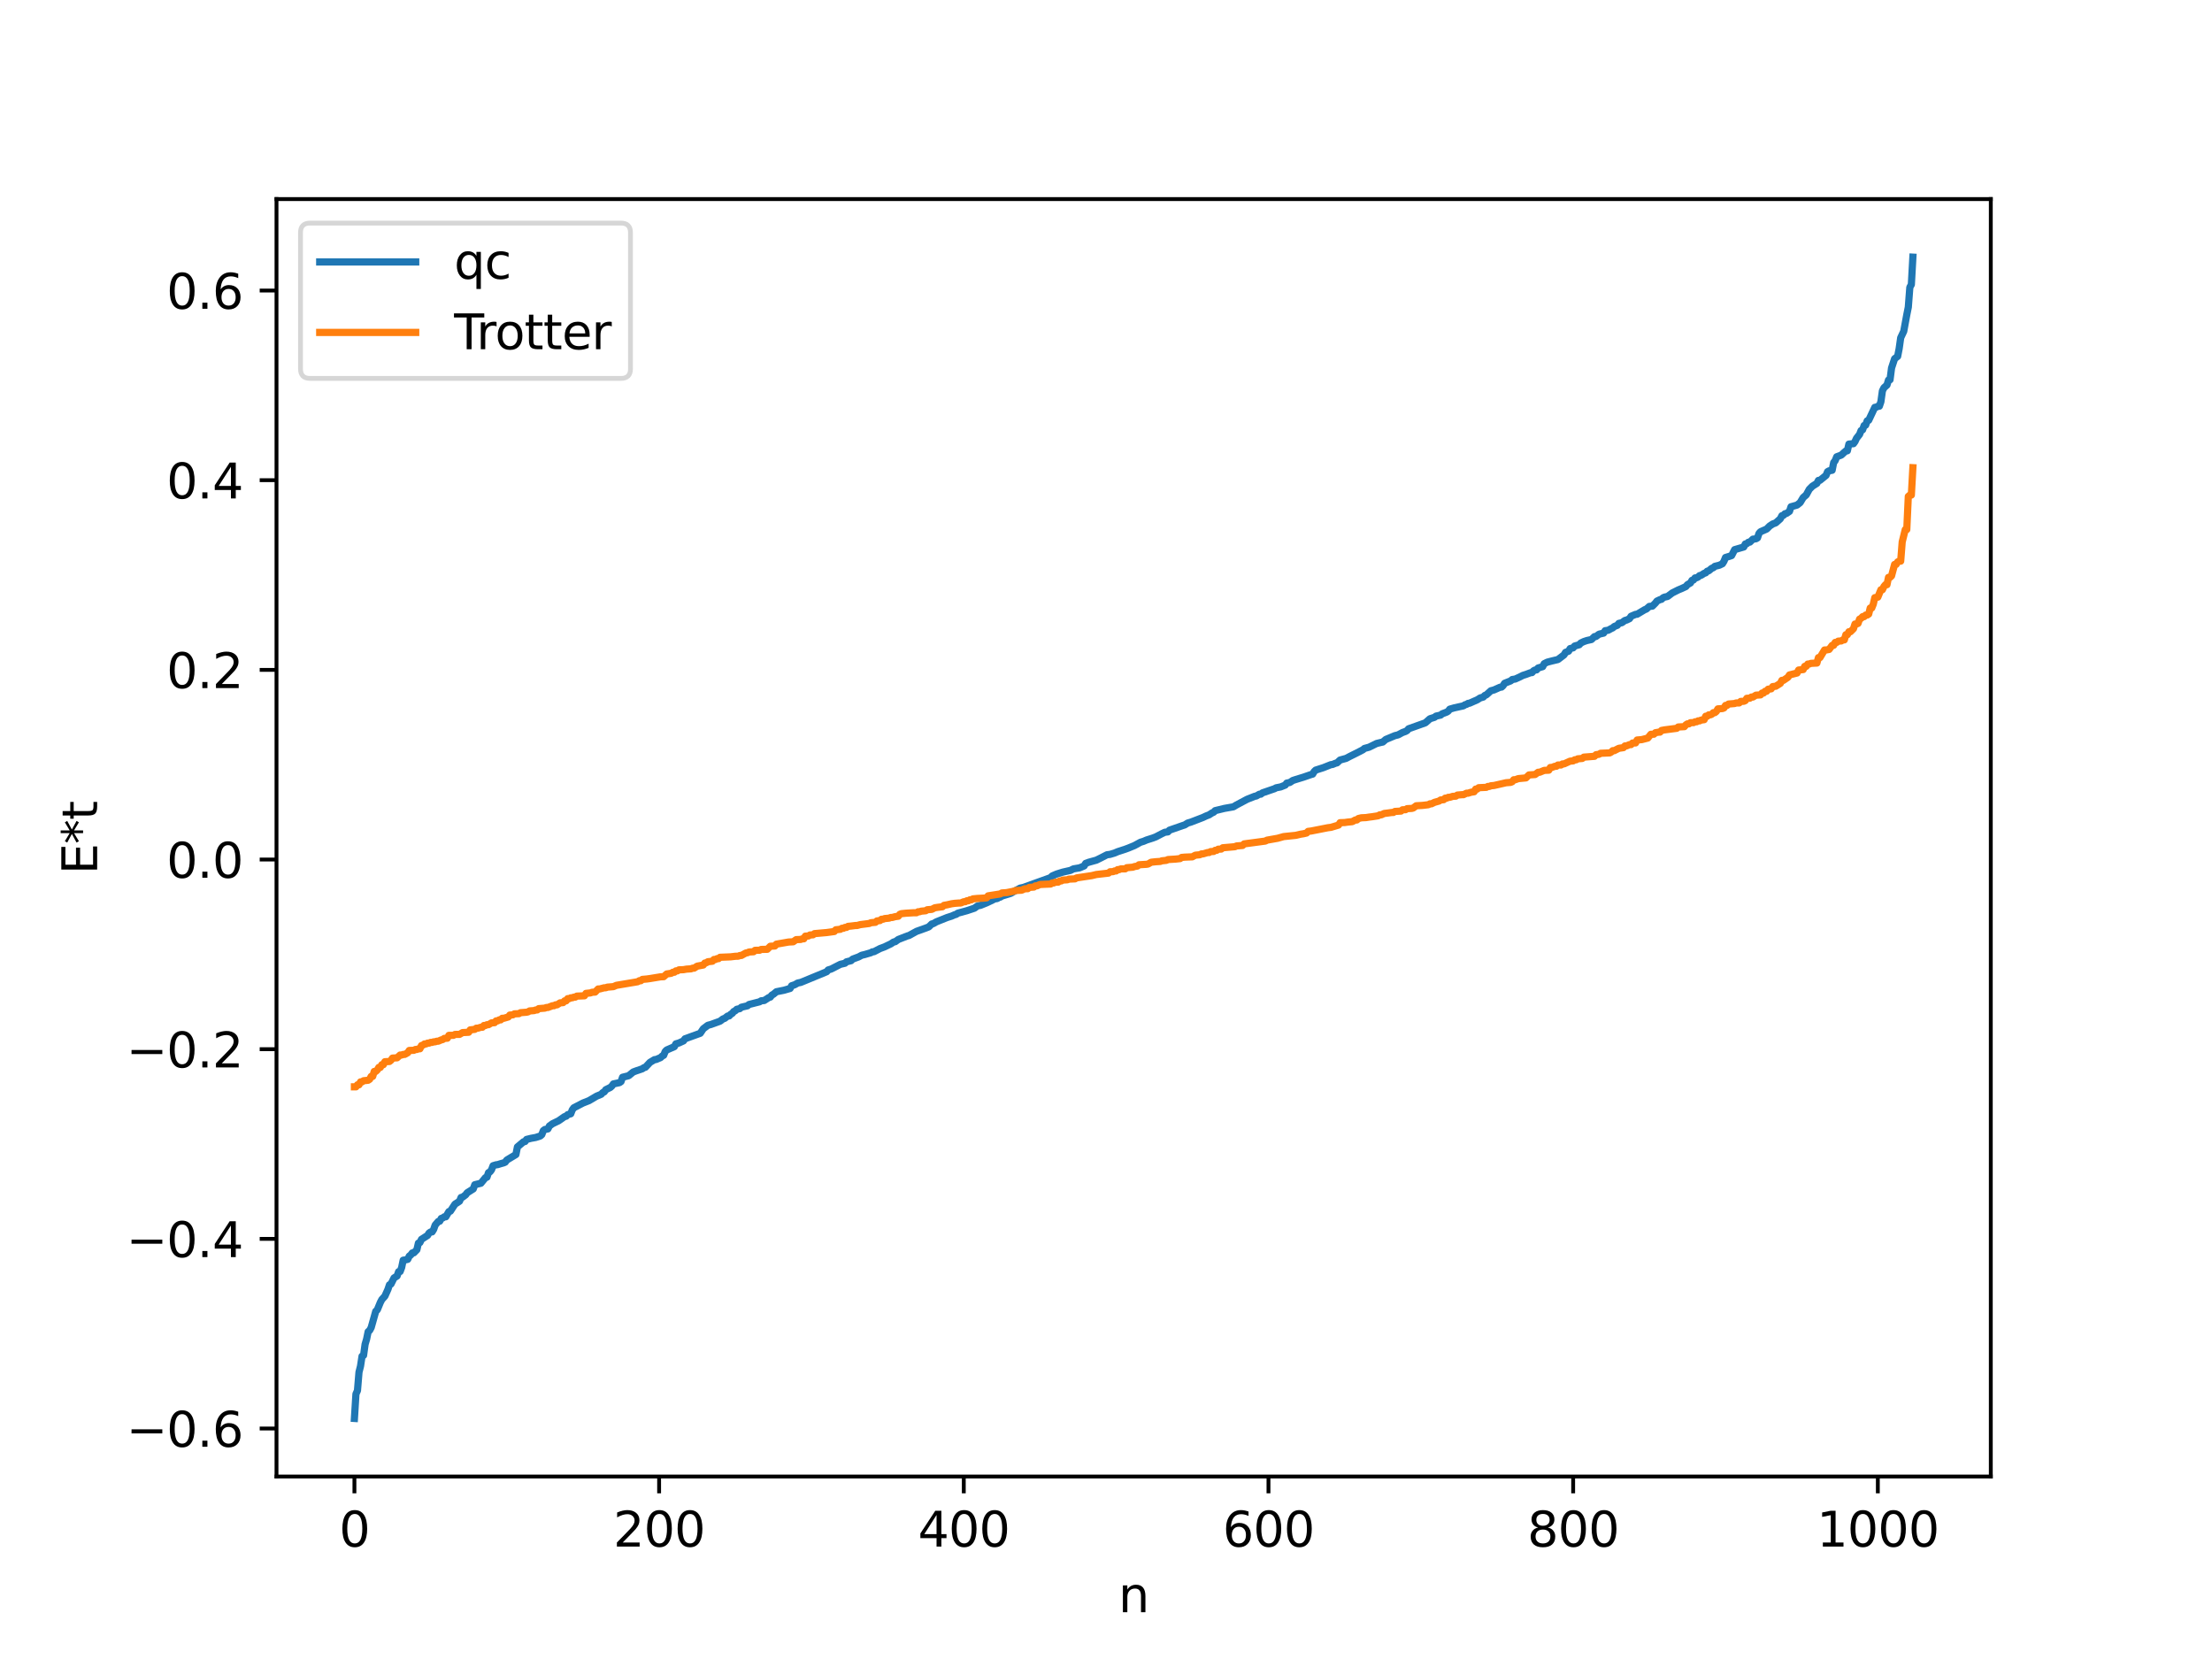 <?xml version="1.0" encoding="utf-8" standalone="no"?>
<!DOCTYPE svg PUBLIC "-//W3C//DTD SVG 1.1//EN"
  "http://www.w3.org/Graphics/SVG/1.1/DTD/svg11.dtd">
<svg xmlns:xlink="http://www.w3.org/1999/xlink" width="460.8pt" height="345.6pt" viewBox="0 0 460.8 345.6" xmlns="http://www.w3.org/2000/svg" version="1.1">
 <defs>
  <style type="text/css">*{stroke-linejoin: round; stroke-linecap: butt}</style>
 </defs>
 <g id="figure_1">
  <g id="patch_1">
   <path d="M 0 345.6 
L 460.8 345.6 
L 460.8 0 
L 0 0 
z
" style="fill: #ffffff"/>
  </g>
  <g id="axes_1">
   <g id="patch_2">
    <path d="M 57.6 307.584 
L 414.72 307.584 
L 414.72 41.472 
L 57.6 41.472 
z
" style="fill: #ffffff"/>
   </g>
   <g id="matplotlib.axis_1">
    <g id="xtick_1">
     <g id="line2d_1">
      <defs>
       <path id="m50ced4396d" d="M 0 0 
L 0 3.5 
" style="stroke: #000000; stroke-width: 0.8"/>
      </defs>
      <g>
       <use xlink:href="#m50ced4396d" x="73.833" y="307.584" style="stroke: #000000; stroke-width: 0.8"/>
      </g>
     </g>
     <g id="text_1">
      <!-- 0 -->
      <g transform="translate(70.651 322.182) scale(0.1 -0.1)">
       <defs>
        <path id="DejaVuSans-30" d="M 2034 4250 
Q 1547 4250 1301 3770 
Q 1056 3291 1056 2328 
Q 1056 1369 1301 889 
Q 1547 409 2034 409 
Q 2525 409 2770 889 
Q 3016 1369 3016 2328 
Q 3016 3291 2770 3770 
Q 2525 4250 2034 4250 
z
M 2034 4750 
Q 2819 4750 3233 4129 
Q 3647 3509 3647 2328 
Q 3647 1150 3233 529 
Q 2819 -91 2034 -91 
Q 1250 -91 836 529 
Q 422 1150 422 2328 
Q 422 3509 836 4129 
Q 1250 4750 2034 4750 
z
" transform="scale(0.016)"/>
       </defs>
       <use xlink:href="#DejaVuSans-30"/>
      </g>
     </g>
    </g>
    <g id="xtick_2">
     <g id="line2d_2">
      <g>
       <use xlink:href="#m50ced4396d" x="137.304" y="307.584" style="stroke: #000000; stroke-width: 0.8"/>
      </g>
     </g>
     <g id="text_2">
      <!-- 200 -->
      <g transform="translate(127.76 322.182) scale(0.1 -0.1)">
       <defs>
        <path id="DejaVuSans-32" d="M 1228 531 
L 3431 531 
L 3431 0 
L 469 0 
L 469 531 
Q 828 903 1448 1529 
Q 2069 2156 2228 2338 
Q 2531 2678 2651 2914 
Q 2772 3150 2772 3378 
Q 2772 3750 2511 3984 
Q 2250 4219 1831 4219 
Q 1534 4219 1204 4116 
Q 875 4013 500 3803 
L 500 4441 
Q 881 4594 1212 4672 
Q 1544 4750 1819 4750 
Q 2544 4750 2975 4387 
Q 3406 4025 3406 3419 
Q 3406 3131 3298 2873 
Q 3191 2616 2906 2266 
Q 2828 2175 2409 1742 
Q 1991 1309 1228 531 
z
" transform="scale(0.016)"/>
       </defs>
       <use xlink:href="#DejaVuSans-32"/>
       <use xlink:href="#DejaVuSans-30" x="63.623"/>
       <use xlink:href="#DejaVuSans-30" x="127.246"/>
      </g>
     </g>
    </g>
    <g id="xtick_3">
     <g id="line2d_3">
      <g>
       <use xlink:href="#m50ced4396d" x="200.775" y="307.584" style="stroke: #000000; stroke-width: 0.8"/>
      </g>
     </g>
     <g id="text_3">
      <!-- 400 -->
      <g transform="translate(191.231 322.182) scale(0.1 -0.1)">
       <defs>
        <path id="DejaVuSans-34" d="M 2419 4116 
L 825 1625 
L 2419 1625 
L 2419 4116 
z
M 2253 4666 
L 3047 4666 
L 3047 1625 
L 3713 1625 
L 3713 1100 
L 3047 1100 
L 3047 0 
L 2419 0 
L 2419 1100 
L 313 1100 
L 313 1709 
L 2253 4666 
z
" transform="scale(0.016)"/>
       </defs>
       <use xlink:href="#DejaVuSans-34"/>
       <use xlink:href="#DejaVuSans-30" x="63.623"/>
       <use xlink:href="#DejaVuSans-30" x="127.246"/>
      </g>
     </g>
    </g>
    <g id="xtick_4">
     <g id="line2d_4">
      <g>
       <use xlink:href="#m50ced4396d" x="264.246" y="307.584" style="stroke: #000000; stroke-width: 0.8"/>
      </g>
     </g>
     <g id="text_4">
      <!-- 600 -->
      <g transform="translate(254.702 322.182) scale(0.1 -0.1)">
       <defs>
        <path id="DejaVuSans-36" d="M 2113 2584 
Q 1688 2584 1439 2293 
Q 1191 2003 1191 1497 
Q 1191 994 1439 701 
Q 1688 409 2113 409 
Q 2538 409 2786 701 
Q 3034 994 3034 1497 
Q 3034 2003 2786 2293 
Q 2538 2584 2113 2584 
z
M 3366 4563 
L 3366 3988 
Q 3128 4100 2886 4159 
Q 2644 4219 2406 4219 
Q 1781 4219 1451 3797 
Q 1122 3375 1075 2522 
Q 1259 2794 1537 2939 
Q 1816 3084 2150 3084 
Q 2853 3084 3261 2657 
Q 3669 2231 3669 1497 
Q 3669 778 3244 343 
Q 2819 -91 2113 -91 
Q 1303 -91 875 529 
Q 447 1150 447 2328 
Q 447 3434 972 4092 
Q 1497 4750 2381 4750 
Q 2619 4750 2861 4703 
Q 3103 4656 3366 4563 
z
" transform="scale(0.016)"/>
       </defs>
       <use xlink:href="#DejaVuSans-36"/>
       <use xlink:href="#DejaVuSans-30" x="63.623"/>
       <use xlink:href="#DejaVuSans-30" x="127.246"/>
      </g>
     </g>
    </g>
    <g id="xtick_5">
     <g id="line2d_5">
      <g>
       <use xlink:href="#m50ced4396d" x="327.717" y="307.584" style="stroke: #000000; stroke-width: 0.8"/>
      </g>
     </g>
     <g id="text_5">
      <!-- 800 -->
      <g transform="translate(318.173 322.182) scale(0.1 -0.1)">
       <defs>
        <path id="DejaVuSans-38" d="M 2034 2216 
Q 1584 2216 1326 1975 
Q 1069 1734 1069 1313 
Q 1069 891 1326 650 
Q 1584 409 2034 409 
Q 2484 409 2743 651 
Q 3003 894 3003 1313 
Q 3003 1734 2745 1975 
Q 2488 2216 2034 2216 
z
M 1403 2484 
Q 997 2584 770 2862 
Q 544 3141 544 3541 
Q 544 4100 942 4425 
Q 1341 4750 2034 4750 
Q 2731 4750 3128 4425 
Q 3525 4100 3525 3541 
Q 3525 3141 3298 2862 
Q 3072 2584 2669 2484 
Q 3125 2378 3379 2068 
Q 3634 1759 3634 1313 
Q 3634 634 3220 271 
Q 2806 -91 2034 -91 
Q 1263 -91 848 271 
Q 434 634 434 1313 
Q 434 1759 690 2068 
Q 947 2378 1403 2484 
z
M 1172 3481 
Q 1172 3119 1398 2916 
Q 1625 2713 2034 2713 
Q 2441 2713 2670 2916 
Q 2900 3119 2900 3481 
Q 2900 3844 2670 4047 
Q 2441 4250 2034 4250 
Q 1625 4250 1398 4047 
Q 1172 3844 1172 3481 
z
" transform="scale(0.016)"/>
       </defs>
       <use xlink:href="#DejaVuSans-38"/>
       <use xlink:href="#DejaVuSans-30" x="63.623"/>
       <use xlink:href="#DejaVuSans-30" x="127.246"/>
      </g>
     </g>
    </g>
    <g id="xtick_6">
     <g id="line2d_6">
      <g>
       <use xlink:href="#m50ced4396d" x="391.188" y="307.584" style="stroke: #000000; stroke-width: 0.8"/>
      </g>
     </g>
     <g id="text_6">
      <!-- 1000 -->
      <g transform="translate(378.463 322.182) scale(0.1 -0.1)">
       <defs>
        <path id="DejaVuSans-31" d="M 794 531 
L 1825 531 
L 1825 4091 
L 703 3866 
L 703 4441 
L 1819 4666 
L 2450 4666 
L 2450 531 
L 3481 531 
L 3481 0 
L 794 0 
L 794 531 
z
" transform="scale(0.016)"/>
       </defs>
       <use xlink:href="#DejaVuSans-31"/>
       <use xlink:href="#DejaVuSans-30" x="63.623"/>
       <use xlink:href="#DejaVuSans-30" x="127.246"/>
       <use xlink:href="#DejaVuSans-30" x="190.869"/>
      </g>
     </g>
    </g>
    <g id="text_7">
     <!-- n -->
     <g transform="translate(232.991 335.861) scale(0.1 -0.1)">
      <defs>
       <path id="DejaVuSans-6e" d="M 3513 2113 
L 3513 0 
L 2938 0 
L 2938 2094 
Q 2938 2591 2744 2837 
Q 2550 3084 2163 3084 
Q 1697 3084 1428 2787 
Q 1159 2491 1159 1978 
L 1159 0 
L 581 0 
L 581 3500 
L 1159 3500 
L 1159 2956 
Q 1366 3272 1645 3428 
Q 1925 3584 2291 3584 
Q 2894 3584 3203 3211 
Q 3513 2838 3513 2113 
z
" transform="scale(0.016)"/>
      </defs>
      <use xlink:href="#DejaVuSans-6e"/>
     </g>
    </g>
   </g>
   <g id="matplotlib.axis_2">
    <g id="ytick_1">
     <g id="line2d_7">
      <defs>
       <path id="m4402ec2549" d="M 0 0 
L -3.5 0 
" style="stroke: #000000; stroke-width: 0.8"/>
      </defs>
      <g>
       <use xlink:href="#m4402ec2549" x="57.6" y="297.589" style="stroke: #000000; stroke-width: 0.8"/>
      </g>
     </g>
     <g id="text_8">
      <!-- −0.6 -->
      <g transform="translate(26.317 301.388) scale(0.1 -0.1)">
       <defs>
        <path id="DejaVuSans-2212" d="M 678 2272 
L 4684 2272 
L 4684 1741 
L 678 1741 
L 678 2272 
z
" transform="scale(0.016)"/>
        <path id="DejaVuSans-2e" d="M 684 794 
L 1344 794 
L 1344 0 
L 684 0 
L 684 794 
z
" transform="scale(0.016)"/>
       </defs>
       <use xlink:href="#DejaVuSans-2212"/>
       <use xlink:href="#DejaVuSans-30" x="83.789"/>
       <use xlink:href="#DejaVuSans-2e" x="147.412"/>
       <use xlink:href="#DejaVuSans-36" x="179.199"/>
      </g>
     </g>
    </g>
    <g id="ytick_2">
     <g id="line2d_8">
      <g>
       <use xlink:href="#m4402ec2549" x="57.6" y="258.078" style="stroke: #000000; stroke-width: 0.8"/>
      </g>
     </g>
     <g id="text_9">
      <!-- −0.4 -->
      <g transform="translate(26.317 261.877) scale(0.1 -0.1)">
       <use xlink:href="#DejaVuSans-2212"/>
       <use xlink:href="#DejaVuSans-30" x="83.789"/>
       <use xlink:href="#DejaVuSans-2e" x="147.412"/>
       <use xlink:href="#DejaVuSans-34" x="179.199"/>
      </g>
     </g>
    </g>
    <g id="ytick_3">
     <g id="line2d_9">
      <g>
       <use xlink:href="#m4402ec2549" x="57.6" y="218.566" style="stroke: #000000; stroke-width: 0.8"/>
      </g>
     </g>
     <g id="text_10">
      <!-- −0.2 -->
      <g transform="translate(26.317 222.366) scale(0.1 -0.1)">
       <use xlink:href="#DejaVuSans-2212"/>
       <use xlink:href="#DejaVuSans-30" x="83.789"/>
       <use xlink:href="#DejaVuSans-2e" x="147.412"/>
       <use xlink:href="#DejaVuSans-32" x="179.199"/>
      </g>
     </g>
    </g>
    <g id="ytick_4">
     <g id="line2d_10">
      <g>
       <use xlink:href="#m4402ec2549" x="57.6" y="179.055" style="stroke: #000000; stroke-width: 0.8"/>
      </g>
     </g>
     <g id="text_11">
      <!-- 0.0 -->
      <g transform="translate(34.697 182.855) scale(0.1 -0.1)">
       <use xlink:href="#DejaVuSans-30"/>
       <use xlink:href="#DejaVuSans-2e" x="63.623"/>
       <use xlink:href="#DejaVuSans-30" x="95.41"/>
      </g>
     </g>
    </g>
    <g id="ytick_5">
     <g id="line2d_11">
      <g>
       <use xlink:href="#m4402ec2549" x="57.6" y="139.544" style="stroke: #000000; stroke-width: 0.8"/>
      </g>
     </g>
     <g id="text_12">
      <!-- 0.2 -->
      <g transform="translate(34.697 143.344) scale(0.1 -0.1)">
       <use xlink:href="#DejaVuSans-30"/>
       <use xlink:href="#DejaVuSans-2e" x="63.623"/>
       <use xlink:href="#DejaVuSans-32" x="95.41"/>
      </g>
     </g>
    </g>
    <g id="ytick_6">
     <g id="line2d_12">
      <g>
       <use xlink:href="#m4402ec2549" x="57.6" y="100.033" style="stroke: #000000; stroke-width: 0.8"/>
      </g>
     </g>
     <g id="text_13">
      <!-- 0.4 -->
      <g transform="translate(34.697 103.832) scale(0.1 -0.1)">
       <use xlink:href="#DejaVuSans-30"/>
       <use xlink:href="#DejaVuSans-2e" x="63.623"/>
       <use xlink:href="#DejaVuSans-34" x="95.41"/>
      </g>
     </g>
    </g>
    <g id="ytick_7">
     <g id="line2d_13">
      <g>
       <use xlink:href="#m4402ec2549" x="57.6" y="60.522" style="stroke: #000000; stroke-width: 0.8"/>
      </g>
     </g>
     <g id="text_14">
      <!-- 0.6 -->
      <g transform="translate(34.697 64.321) scale(0.1 -0.1)">
       <use xlink:href="#DejaVuSans-30"/>
       <use xlink:href="#DejaVuSans-2e" x="63.623"/>
       <use xlink:href="#DejaVuSans-36" x="95.41"/>
      </g>
     </g>
    </g>
    <g id="text_15">
     <!-- E*t -->
     <g transform="translate(20.238 182.148) rotate(-90) scale(0.1 -0.1)">
      <defs>
       <path id="DejaVuSans-45" d="M 628 4666 
L 3578 4666 
L 3578 4134 
L 1259 4134 
L 1259 2753 
L 3481 2753 
L 3481 2222 
L 1259 2222 
L 1259 531 
L 3634 531 
L 3634 0 
L 628 0 
L 628 4666 
z
" transform="scale(0.016)"/>
       <path id="DejaVuSans-2a" d="M 3009 3897 
L 1888 3291 
L 3009 2681 
L 2828 2375 
L 1778 3009 
L 1778 1831 
L 1422 1831 
L 1422 3009 
L 372 2375 
L 191 2681 
L 1313 3291 
L 191 3897 
L 372 4206 
L 1422 3572 
L 1422 4750 
L 1778 4750 
L 1778 3572 
L 2828 4206 
L 3009 3897 
z
" transform="scale(0.016)"/>
       <path id="DejaVuSans-74" d="M 1172 4494 
L 1172 3500 
L 2356 3500 
L 2356 3053 
L 1172 3053 
L 1172 1153 
Q 1172 725 1289 603 
Q 1406 481 1766 481 
L 2356 481 
L 2356 0 
L 1766 0 
Q 1100 0 847 248 
Q 594 497 594 1153 
L 594 3053 
L 172 3053 
L 172 3500 
L 594 3500 
L 594 4494 
L 1172 4494 
z
" transform="scale(0.016)"/>
      </defs>
      <use xlink:href="#DejaVuSans-45"/>
      <use xlink:href="#DejaVuSans-2a" x="63.184"/>
      <use xlink:href="#DejaVuSans-74" x="113.184"/>
     </g>
    </g>
   </g>
   <g id="line2d_14">
    <path d="M 73.833 295.488 
L 74.15 290.394 
L 74.467 289.687 
L 74.785 285.845 
L 75.102 284.592 
L 75.42 282.514 
L 75.737 282.353 
L 76.054 280.044 
L 76.372 278.962 
L 76.689 277.418 
L 77.006 277.148 
L 77.324 276.553 
L 78.276 273.163 
L 78.593 272.872 
L 79.228 271.326 
L 79.545 270.714 
L 80.18 270.013 
L 80.815 268.595 
L 81.132 267.644 
L 81.449 267.493 
L 82.084 266.216 
L 82.719 265.82 
L 83.036 264.914 
L 83.353 264.886 
L 83.671 264.041 
L 83.988 262.524 
L 84.623 262.422 
L 84.94 262.34 
L 85.258 261.67 
L 85.575 261.428 
L 85.892 261.006 
L 86.21 260.985 
L 86.844 260.341 
L 87.162 258.961 
L 87.479 258.846 
L 87.796 258.181 
L 89.066 257.368 
L 89.383 256.859 
L 89.7 256.648 
L 90.018 256.626 
L 90.335 256.114 
L 90.653 255.208 
L 91.287 254.466 
L 91.605 254.4 
L 91.922 253.816 
L 92.239 253.728 
L 92.557 253.487 
L 92.874 253.48 
L 93.509 252.397 
L 93.826 252.304 
L 94.778 250.85 
L 95.413 250.445 
L 95.73 250.227 
L 96.048 249.457 
L 96.365 249.392 
L 97 248.911 
L 97.317 248.479 
L 98.586 247.677 
L 98.904 246.801 
L 99.539 246.644 
L 100.173 246.494 
L 100.808 245.718 
L 101.125 245.328 
L 101.443 245.231 
L 101.76 244.29 
L 102.077 244.118 
L 102.395 243.683 
L 102.712 242.842 
L 103.347 242.65 
L 103.664 242.616 
L 104.299 242.418 
L 104.934 242.24 
L 105.251 242.098 
L 105.568 241.665 
L 107.472 240.513 
L 107.79 238.922 
L 109.059 237.857 
L 109.377 237.803 
L 109.694 237.362 
L 110.646 237.128 
L 111.598 236.955 
L 112.55 236.65 
L 112.867 236.361 
L 113.185 235.533 
L 113.502 235.296 
L 114.137 235.174 
L 114.454 234.558 
L 115.089 234.099 
L 116.358 233.486 
L 117.628 232.599 
L 117.945 232.53 
L 118.262 232.199 
L 118.897 232.024 
L 119.215 231.206 
L 119.532 230.772 
L 121.436 229.785 
L 122.705 229.284 
L 124.292 228.346 
L 125.244 227.956 
L 125.562 227.606 
L 125.879 227.459 
L 126.196 227.002 
L 127.148 226.534 
L 127.466 226.242 
L 127.783 225.797 
L 129.053 225.537 
L 129.37 225.314 
L 129.687 224.409 
L 130.957 224.094 
L 131.909 223.317 
L 132.543 223.078 
L 133.813 222.649 
L 134.13 222.416 
L 134.448 222.334 
L 135.4 221.312 
L 136.352 220.74 
L 136.669 220.719 
L 137.304 220.445 
L 137.621 220.314 
L 137.939 219.994 
L 138.256 219.839 
L 138.573 219.047 
L 138.891 218.732 
L 140.477 218.042 
L 140.795 217.453 
L 141.429 217.273 
L 142.381 216.839 
L 142.699 216.398 
L 145.872 215.252 
L 146.507 214.31 
L 147.459 213.589 
L 148.094 213.42 
L 149.998 212.732 
L 150.633 212.246 
L 150.95 212.16 
L 151.585 211.661 
L 151.902 211.636 
L 152.22 211.288 
L 152.537 211.119 
L 152.854 210.711 
L 153.172 210.564 
L 153.489 210.249 
L 154.124 210.113 
L 154.441 209.822 
L 155.71 209.529 
L 156.028 209.256 
L 158.249 208.69 
L 158.567 208.484 
L 159.201 208.423 
L 160.153 207.812 
L 160.471 207.714 
L 160.788 207.298 
L 161.105 207.128 
L 161.74 206.599 
L 163.327 206.281 
L 164.596 205.912 
L 164.914 205.349 
L 165.548 205.141 
L 166.183 204.783 
L 166.818 204.653 
L 172.213 202.429 
L 172.53 202.055 
L 173.165 201.861 
L 175.069 200.885 
L 176.021 200.659 
L 176.339 200.365 
L 177.291 200.129 
L 177.608 199.808 
L 178.877 199.336 
L 179.512 198.993 
L 180.147 198.844 
L 181.416 198.47 
L 181.734 198.287 
L 182.051 198.265 
L 183.32 197.604 
L 184.272 197.249 
L 184.907 196.941 
L 185.542 196.643 
L 186.177 196.229 
L 186.494 196.172 
L 187.129 195.714 
L 189.033 194.967 
L 189.35 194.89 
L 190.937 194.014 
L 192.841 193.337 
L 193.476 193.088 
L 194.11 192.474 
L 194.428 192.404 
L 195.062 192.037 
L 197.284 191.145 
L 198.236 190.842 
L 198.871 190.56 
L 199.188 190.484 
L 199.505 190.239 
L 201.41 189.721 
L 202.996 189.191 
L 203.631 188.721 
L 204.266 188.594 
L 205.535 188.081 
L 206.805 187.478 
L 207.122 187.285 
L 207.757 187.177 
L 208.074 186.955 
L 208.391 186.883 
L 208.709 186.664 
L 210.296 186.184 
L 210.613 186.07 
L 211.248 185.689 
L 212.2 185.187 
L 212.517 185.009 
L 213.152 184.876 
L 218.864 182.823 
L 219.181 182.477 
L 220.134 182.074 
L 221.403 181.679 
L 222.99 181.319 
L 223.624 181.001 
L 224.894 180.787 
L 225.846 180.391 
L 226.163 179.859 
L 226.798 179.625 
L 228.385 179.187 
L 229.337 178.717 
L 230.606 178.063 
L 231.241 177.983 
L 232.193 177.696 
L 232.828 177.423 
L 234.415 176.905 
L 235.049 176.671 
L 236.319 176.147 
L 237.588 175.454 
L 238.223 175.262 
L 238.858 174.988 
L 240.127 174.583 
L 240.762 174.343 
L 242.031 173.68 
L 242.666 173.373 
L 243.3 173.294 
L 243.618 172.94 
L 246.474 171.948 
L 246.791 171.851 
L 247.426 171.454 
L 248.061 171.27 
L 250.6 170.294 
L 251.234 169.991 
L 251.869 169.749 
L 252.504 169.341 
L 252.821 169.21 
L 253.139 168.871 
L 255.043 168.408 
L 256.947 168.072 
L 257.581 167.688 
L 259.803 166.506 
L 261.39 165.876 
L 261.707 165.825 
L 262.342 165.455 
L 262.659 165.439 
L 262.977 165.171 
L 265.515 164.3 
L 265.833 164.117 
L 266.785 163.931 
L 267.737 163.55 
L 268.054 163.133 
L 268.689 163.006 
L 269.324 162.583 
L 269.958 162.379 
L 271.545 161.893 
L 273.132 161.345 
L 273.449 161.26 
L 273.767 160.732 
L 274.084 160.426 
L 275.671 159.92 
L 277.258 159.288 
L 277.575 159.26 
L 278.21 158.997 
L 278.527 158.918 
L 279.162 158.327 
L 280.431 157.981 
L 281.066 157.638 
L 281.7 157.32 
L 282.653 156.846 
L 283.922 156.191 
L 284.239 155.917 
L 285.191 155.659 
L 286.778 154.88 
L 287.73 154.648 
L 288.048 154.587 
L 288.682 154.043 
L 290.586 153.248 
L 291.221 153.095 
L 292.173 152.594 
L 292.808 152.364 
L 293.125 152.184 
L 293.443 151.814 
L 296.934 150.572 
L 297.886 149.727 
L 298.838 149.431 
L 299.155 149.177 
L 300.107 148.968 
L 300.424 148.704 
L 301.377 148.343 
L 301.694 148.141 
L 302.011 147.73 
L 302.963 147.456 
L 304.867 147.036 
L 305.185 146.81 
L 305.502 146.736 
L 305.82 146.528 
L 306.137 146.491 
L 307.089 146.067 
L 307.724 145.789 
L 308.358 145.391 
L 308.993 145.211 
L 309.31 144.875 
L 309.628 144.754 
L 310.58 143.896 
L 311.215 143.733 
L 312.484 143.164 
L 312.801 143.133 
L 313.119 142.836 
L 313.436 142.341 
L 314.071 142.087 
L 314.705 141.841 
L 315.023 141.556 
L 315.658 141.454 
L 316.61 141.019 
L 317.244 140.695 
L 317.879 140.496 
L 318.831 140.139 
L 319.148 140.111 
L 319.466 139.736 
L 319.783 139.57 
L 320.1 139.548 
L 320.418 139.157 
L 321.37 138.874 
L 321.687 138.258 
L 322.322 137.942 
L 323.274 137.694 
L 324.543 137.393 
L 325.813 136.429 
L 326.13 135.898 
L 326.765 135.657 
L 327.082 135.11 
L 327.717 134.956 
L 328.034 134.576 
L 328.986 134.313 
L 329.304 133.951 
L 329.939 133.649 
L 330.573 133.436 
L 331.525 133.222 
L 332.16 132.616 
L 332.477 132.591 
L 333.112 132.113 
L 334.064 131.888 
L 334.381 131.384 
L 335.016 131.293 
L 335.651 130.941 
L 335.968 130.801 
L 336.286 130.508 
L 336.92 130.265 
L 337.238 129.861 
L 337.872 129.717 
L 338.507 129.245 
L 338.824 129.179 
L 339.459 128.876 
L 339.777 128.381 
L 340.729 127.979 
L 341.046 127.954 
L 342.633 127.005 
L 342.95 126.891 
L 343.585 126.328 
L 344.22 126.268 
L 344.854 125.632 
L 345.172 125.217 
L 345.806 124.916 
L 346.124 124.845 
L 346.441 124.535 
L 346.758 124.391 
L 347.393 124.256 
L 348.345 123.53 
L 349.615 122.893 
L 350.249 122.631 
L 351.201 122.191 
L 351.519 121.799 
L 352.153 121.439 
L 352.471 120.895 
L 352.788 120.815 
L 353.105 120.391 
L 353.423 120.364 
L 353.74 120.204 
L 354.058 119.91 
L 354.375 119.845 
L 355.01 119.434 
L 355.327 119.334 
L 355.644 118.993 
L 355.962 118.907 
L 356.596 118.379 
L 356.914 118.273 
L 357.231 117.978 
L 358.183 117.742 
L 358.818 117.433 
L 359.135 116.918 
L 359.453 116.138 
L 360.405 115.849 
L 360.722 115.738 
L 361.357 114.501 
L 363.261 113.947 
L 363.578 113.316 
L 363.896 113.252 
L 364.213 112.96 
L 364.53 112.931 
L 365.165 112.314 
L 365.8 112.244 
L 366.117 112.052 
L 366.434 111.112 
L 366.752 110.766 
L 368.021 110.212 
L 368.656 109.578 
L 369.291 109.155 
L 369.925 108.92 
L 370.877 108.066 
L 371.195 107.434 
L 371.512 107.355 
L 371.829 107.025 
L 372.147 106.964 
L 372.781 106.524 
L 373.099 105.564 
L 373.734 105.392 
L 374.368 105.209 
L 375.003 104.698 
L 375.638 103.644 
L 376.272 103.097 
L 376.907 101.933 
L 377.542 101.293 
L 378.494 100.688 
L 378.811 100.08 
L 379.129 100.059 
L 380.398 99.032 
L 380.715 98.261 
L 381.033 98.077 
L 381.667 97.967 
L 381.985 96.364 
L 382.302 95.948 
L 382.62 95.156 
L 383.572 94.8 
L 384.206 94.215 
L 384.524 93.947 
L 384.841 93.909 
L 385.158 92.512 
L 386.11 92.426 
L 386.428 91.987 
L 386.745 91.302 
L 387.38 90.496 
L 387.697 89.686 
L 388.015 89.534 
L 388.332 88.636 
L 388.649 88.565 
L 388.967 87.664 
L 389.284 87.552 
L 390.553 84.859 
L 390.871 84.827 
L 391.188 84.635 
L 391.505 84.623 
L 391.823 83.691 
L 392.14 81.423 
L 392.458 80.781 
L 393.092 80.21 
L 393.41 79.161 
L 393.727 79.114 
L 394.044 76.665 
L 394.679 74.733 
L 395.314 74.234 
L 395.631 72.607 
L 395.948 70.367 
L 396.583 69.021 
L 397.218 65.57 
L 397.535 63.991 
L 397.853 59.852 
L 398.17 59.277 
L 398.487 53.568 
L 398.487 53.568 
" clip-path="url(#p71c8390206)" style="fill: none; stroke: #1f77b4; stroke-width: 1.5; stroke-linecap: square"/>
   </g>
   <g id="line2d_15">
    <path d="M 73.833 226.411 
L 74.15 226.411 
L 74.467 225.984 
L 74.785 225.984 
L 75.102 225.377 
L 75.42 225.377 
L 75.737 225.138 
L 76.689 225.037 
L 77.006 224.828 
L 77.324 224.234 
L 77.641 224.234 
L 77.958 223.2 
L 78.276 223.2 
L 78.593 222.906 
L 78.91 222.365 
L 79.228 222.365 
L 79.545 221.79 
L 79.862 221.79 
L 80.18 221.173 
L 81.132 221.125 
L 81.449 220.874 
L 81.767 220.419 
L 82.719 220.361 
L 83.353 219.783 
L 83.671 219.783 
L 83.988 219.656 
L 84.305 219.656 
L 84.94 219.304 
L 85.258 218.825 
L 86.21 218.799 
L 86.527 218.63 
L 86.844 218.63 
L 87.162 218.482 
L 87.479 218.482 
L 87.796 217.808 
L 88.114 217.719 
L 88.431 217.471 
L 88.748 217.471 
L 89.066 217.304 
L 89.383 217.304 
L 89.7 217.151 
L 90.018 217.151 
L 90.335 217.029 
L 90.653 217.029 
L 90.97 216.904 
L 91.287 216.904 
L 91.922 216.631 
L 92.239 216.558 
L 92.557 216.314 
L 93.191 216.28 
L 93.509 215.683 
L 94.461 215.674 
L 94.778 215.491 
L 95.73 215.479 
L 96.365 215.105 
L 97.634 215.041 
L 97.952 214.544 
L 98.904 214.434 
L 99.221 214.193 
L 99.539 214.193 
L 100.173 213.995 
L 100.491 213.995 
L 100.808 213.629 
L 101.125 213.629 
L 101.443 213.464 
L 101.76 213.464 
L 102.395 213.085 
L 103.029 213.042 
L 103.347 212.669 
L 103.664 212.669 
L 103.981 212.459 
L 104.299 212.459 
L 104.616 212.129 
L 104.934 212.129 
L 105.886 211.854 
L 106.203 211.456 
L 106.838 211.41 
L 107.155 211.206 
L 108.107 211.166 
L 108.424 210.962 
L 109.694 210.863 
L 110.011 210.79 
L 110.329 210.593 
L 111.281 210.523 
L 111.598 210.389 
L 111.915 210.389 
L 112.233 210.115 
L 113.502 210.014 
L 113.82 209.88 
L 114.137 209.88 
L 115.089 209.513 
L 115.406 209.513 
L 115.724 209.326 
L 116.041 209.326 
L 116.676 208.913 
L 117.31 208.861 
L 117.628 208.493 
L 117.945 208.493 
L 118.262 208.036 
L 118.58 208.036 
L 118.897 207.867 
L 119.215 207.867 
L 119.532 207.717 
L 119.849 207.717 
L 120.167 207.508 
L 121.753 207.442 
L 122.071 206.94 
L 123.023 206.841 
L 123.34 206.705 
L 123.975 206.67 
L 124.61 206.02 
L 124.927 206.02 
L 125.879 205.77 
L 126.196 205.77 
L 126.514 205.642 
L 127.783 205.534 
L 128.418 205.259 
L 132.861 204.512 
L 133.178 204.3 
L 133.496 204.3 
L 133.813 204.027 
L 134.765 203.94 
L 135.4 203.852 
L 137.621 203.487 
L 138.256 203.466 
L 138.891 202.897 
L 139.843 202.753 
L 140.16 202.538 
L 140.477 202.538 
L 140.795 202.254 
L 141.112 202.254 
L 141.429 202.037 
L 142.381 202.001 
L 143.016 201.886 
L 143.968 201.825 
L 144.286 201.682 
L 144.603 201.682 
L 145.238 201.267 
L 146.507 201.033 
L 146.824 200.621 
L 147.142 200.565 
L 147.459 200.349 
L 148.411 200.24 
L 148.729 199.879 
L 149.046 199.879 
L 149.363 199.706 
L 149.681 199.706 
L 149.998 199.42 
L 152.22 199.327 
L 153.172 199.211 
L 153.806 199.191 
L 154.124 199.044 
L 154.441 199.044 
L 155.393 198.515 
L 155.71 198.481 
L 156.028 198.317 
L 156.98 198.265 
L 157.297 197.969 
L 158.249 197.949 
L 158.567 197.786 
L 159.836 197.756 
L 160.471 197.12 
L 161.423 197.067 
L 161.74 196.686 
L 164.279 196.24 
L 165.231 196.192 
L 165.866 195.739 
L 166.818 195.706 
L 167.135 195.57 
L 167.453 195.57 
L 167.77 195.014 
L 168.405 194.982 
L 168.722 194.773 
L 169.357 194.739 
L 169.674 194.49 
L 172.213 194.267 
L 173.8 194.05 
L 174.117 193.689 
L 175.069 193.588 
L 175.386 193.379 
L 175.704 193.379 
L 176.021 193.198 
L 176.339 193.198 
L 176.656 192.977 
L 177.291 192.916 
L 178.243 192.795 
L 178.56 192.795 
L 179.195 192.619 
L 181.099 192.375 
L 181.416 192.219 
L 182.368 192.137 
L 182.686 191.844 
L 183.32 191.768 
L 183.638 191.496 
L 183.955 191.496 
L 184.272 191.357 
L 185.224 191.268 
L 185.542 191.133 
L 185.859 191.133 
L 186.494 190.954 
L 187.129 190.87 
L 187.446 190.471 
L 187.763 190.338 
L 188.715 190.239 
L 190.302 190.144 
L 190.937 190.138 
L 191.254 189.936 
L 191.572 189.936 
L 191.889 189.816 
L 192.841 189.726 
L 193.158 189.517 
L 194.11 189.436 
L 194.745 189.107 
L 195.38 189.008 
L 196.332 188.892 
L 196.649 188.599 
L 197.284 188.491 
L 198.236 188.273 
L 198.871 188.183 
L 199.823 188.113 
L 200.14 188.113 
L 200.775 187.844 
L 201.092 187.844 
L 201.41 187.65 
L 201.727 187.65 
L 202.044 187.447 
L 202.362 187.447 
L 202.679 187.253 
L 203.631 187.16 
L 204.9 187.094 
L 205.535 187.034 
L 205.853 186.619 
L 208.391 186.219 
L 208.709 186.02 
L 209.661 185.955 
L 211.248 185.645 
L 211.565 185.517 
L 212.834 185.442 
L 213.469 185.151 
L 214.104 185.13 
L 214.421 184.863 
L 215.373 184.792 
L 215.691 184.546 
L 216.008 184.546 
L 216.643 184.262 
L 217.595 184.214 
L 218.864 184.16 
L 219.181 183.941 
L 219.499 183.941 
L 219.816 183.782 
L 220.451 183.763 
L 220.768 183.512 
L 221.086 183.512 
L 221.403 183.332 
L 222.355 183.274 
L 222.672 183.137 
L 223.942 183.082 
L 224.259 182.883 
L 227.433 182.409 
L 228.385 182.178 
L 230.924 181.885 
L 231.241 181.602 
L 231.876 181.585 
L 232.193 181.431 
L 232.51 181.431 
L 232.828 181.161 
L 233.145 181.161 
L 233.462 181.007 
L 234.415 180.996 
L 234.732 180.757 
L 236.001 180.65 
L 236.319 180.524 
L 236.953 180.416 
L 237.271 180.147 
L 238.858 180.047 
L 239.175 179.989 
L 239.81 179.618 
L 240.762 179.513 
L 241.714 179.452 
L 242.031 179.326 
L 242.983 179.225 
L 243.3 179.058 
L 244.887 178.965 
L 245.839 178.86 
L 246.157 178.62 
L 246.791 178.559 
L 248.378 178.494 
L 249.013 178.149 
L 249.965 178.06 
L 250.282 177.886 
L 250.6 177.886 
L 251.552 177.603 
L 251.869 177.603 
L 252.186 177.403 
L 252.821 177.375 
L 253.139 177.139 
L 253.456 177.139 
L 253.773 176.904 
L 254.408 176.877 
L 254.725 176.605 
L 257.264 176.384 
L 257.581 176.229 
L 258.851 176.127 
L 259.168 175.802 
L 259.803 175.71 
L 260.438 175.631 
L 263.611 175.206 
L 263.929 175.022 
L 266.15 174.629 
L 267.42 174.275 
L 269.958 174.014 
L 270.91 173.784 
L 271.545 173.683 
L 272.18 173.535 
L 272.497 173.194 
L 273.132 173.117 
L 276.623 172.43 
L 277.258 172.352 
L 278.844 171.877 
L 279.162 171.381 
L 280.114 171.352 
L 280.748 171.259 
L 281.7 171.165 
L 282.335 170.817 
L 282.653 170.817 
L 282.97 170.516 
L 283.605 170.361 
L 284.557 170.319 
L 285.191 170.219 
L 285.826 170.141 
L 287.096 169.945 
L 287.413 169.753 
L 287.73 169.753 
L 288.365 169.457 
L 289 169.384 
L 289.952 169.249 
L 290.269 169.249 
L 290.586 169.038 
L 291.856 168.962 
L 292.173 168.692 
L 292.808 168.673 
L 293.125 168.456 
L 294.077 168.409 
L 294.395 168.329 
L 295.029 167.856 
L 296.299 167.783 
L 297.568 167.636 
L 297.886 167.449 
L 298.203 167.449 
L 298.838 167.139 
L 299.79 166.874 
L 300.107 166.648 
L 300.742 166.591 
L 301.059 166.271 
L 301.377 166.271 
L 301.694 166.098 
L 302.011 166.098 
L 302.646 165.892 
L 303.281 165.856 
L 303.598 165.625 
L 304.55 165.546 
L 304.867 165.546 
L 305.502 165.241 
L 305.82 165.241 
L 306.454 165.035 
L 307.089 164.939 
L 307.406 164.384 
L 307.724 164.384 
L 308.041 164.092 
L 309.628 164.018 
L 309.945 163.834 
L 310.262 163.834 
L 310.58 163.689 
L 311.215 163.636 
L 313.753 163.056 
L 314.705 162.984 
L 315.023 162.838 
L 315.34 162.438 
L 315.658 162.438 
L 316.292 162.201 
L 317.879 162.051 
L 318.514 161.432 
L 319.783 161.35 
L 320.418 160.879 
L 320.735 160.879 
L 321.687 160.485 
L 322.639 160.444 
L 322.957 159.882 
L 323.274 159.882 
L 323.909 159.627 
L 324.226 159.627 
L 324.543 159.365 
L 325.178 159.363 
L 325.496 159.137 
L 325.813 159.137 
L 327.082 158.56 
L 327.717 158.506 
L 328.034 158.281 
L 328.352 158.281 
L 328.669 158.08 
L 329.621 157.995 
L 329.939 157.724 
L 332.16 157.553 
L 332.477 157.22 
L 333.112 157.131 
L 333.429 156.923 
L 335.334 156.841 
L 335.651 156.671 
L 335.968 156.375 
L 336.286 156.375 
L 337.238 155.884 
L 338.19 155.747 
L 338.507 155.389 
L 338.824 155.389 
L 339.459 155.116 
L 339.777 155.116 
L 340.094 154.779 
L 340.729 154.765 
L 341.046 154.156 
L 341.998 154.078 
L 343.267 153.751 
L 343.902 152.967 
L 344.537 152.95 
L 344.854 152.635 
L 345.489 152.529 
L 345.806 152.515 
L 346.124 152.165 
L 346.758 152.048 
L 349.297 151.719 
L 349.615 151.443 
L 350.884 151.376 
L 351.201 150.997 
L 351.519 150.794 
L 351.836 150.794 
L 352.153 150.549 
L 352.788 150.54 
L 353.105 150.365 
L 353.423 150.365 
L 353.74 150.171 
L 354.058 150.171 
L 354.375 150.002 
L 355.01 149.921 
L 355.327 149.203 
L 355.644 149.203 
L 355.962 148.918 
L 356.279 148.918 
L 356.596 148.79 
L 356.914 148.461 
L 357.231 148.461 
L 357.548 148.214 
L 357.866 147.671 
L 358.818 147.606 
L 359.135 147.478 
L 359.453 146.953 
L 359.77 146.953 
L 360.087 146.665 
L 361.357 146.557 
L 361.674 146.435 
L 362.309 146.433 
L 362.626 146.115 
L 363.261 146.095 
L 363.578 145.948 
L 363.896 145.468 
L 364.53 145.446 
L 364.848 145.208 
L 365.165 145.208 
L 365.8 144.817 
L 366.752 144.756 
L 367.069 144.372 
L 367.386 144.372 
L 367.704 144.002 
L 368.021 144.002 
L 368.339 143.574 
L 368.973 143.5 
L 369.291 143.028 
L 369.925 142.955 
L 370.877 142.356 
L 371.195 141.734 
L 371.512 141.734 
L 372.464 141.091 
L 372.781 140.601 
L 374.368 140.2 
L 374.686 139.578 
L 375.638 139.484 
L 375.955 138.806 
L 376.272 138.806 
L 376.59 138.337 
L 376.907 138.337 
L 377.224 138.191 
L 378.494 138.126 
L 378.811 136.992 
L 379.129 136.992 
L 380.081 135.405 
L 380.398 135.405 
L 381.033 135.293 
L 381.667 134.442 
L 381.985 134.427 
L 382.302 133.826 
L 382.62 133.826 
L 382.937 133.564 
L 383.572 133.519 
L 383.889 133.301 
L 384.206 133.301 
L 384.524 132.221 
L 384.841 132.221 
L 385.158 131.604 
L 385.476 131.604 
L 386.11 130.974 
L 386.428 129.994 
L 386.745 129.994 
L 387.062 129.873 
L 387.38 128.971 
L 387.697 128.815 
L 388.015 128.46 
L 388.332 128.46 
L 388.649 128.131 
L 388.967 128.131 
L 389.284 127.921 
L 389.601 126.662 
L 389.919 126.662 
L 390.236 125.874 
L 390.553 124.504 
L 391.188 124.398 
L 391.823 122.853 
L 392.14 122.853 
L 392.458 122.175 
L 392.775 121.803 
L 393.092 121.803 
L 393.41 120.273 
L 393.727 120.273 
L 394.044 119.966 
L 394.679 117.581 
L 394.996 117.581 
L 395.314 117.057 
L 395.631 116.9 
L 395.948 116.9 
L 396.266 112.881 
L 396.9 110.318 
L 397.218 110.318 
L 397.535 103.41 
L 397.853 103.131 
L 398.17 103.131 
L 398.487 97.43 
L 398.487 97.43 
" clip-path="url(#p71c8390206)" style="fill: none; stroke: #ff7f0e; stroke-width: 1.5; stroke-linecap: square"/>
   </g>
   <g id="patch_3">
    <path d="M 57.6 307.584 
L 57.6 41.472 
" style="fill: none; stroke: #000000; stroke-width: 0.8; stroke-linejoin: miter; stroke-linecap: square"/>
   </g>
   <g id="patch_4">
    <path d="M 414.72 307.584 
L 414.72 41.472 
" style="fill: none; stroke: #000000; stroke-width: 0.8; stroke-linejoin: miter; stroke-linecap: square"/>
   </g>
   <g id="patch_5">
    <path d="M 57.6 307.584 
L 414.72 307.584 
" style="fill: none; stroke: #000000; stroke-width: 0.8; stroke-linejoin: miter; stroke-linecap: square"/>
   </g>
   <g id="patch_6">
    <path d="M 57.6 41.472 
L 414.72 41.472 
" style="fill: none; stroke: #000000; stroke-width: 0.8; stroke-linejoin: miter; stroke-linecap: square"/>
   </g>
   <g id="legend_1">
    <g id="patch_7">
     <path d="M 64.6 78.828 
L 129.342 78.828 
Q 131.342 78.828 131.342 76.828 
L 131.342 48.472 
Q 131.342 46.472 129.342 46.472 
L 64.6 46.472 
Q 62.6 46.472 62.6 48.472 
L 62.6 76.828 
Q 62.6 78.828 64.6 78.828 
z
" style="fill: #ffffff; opacity: 0.8; stroke: #cccccc; stroke-linejoin: miter"/>
    </g>
    <g id="line2d_16">
     <path d="M 66.6 54.57 
L 76.6 54.57 
L 86.6 54.57 
" style="fill: none; stroke: #1f77b4; stroke-width: 1.5; stroke-linecap: square"/>
    </g>
    <g id="text_16">
     <!-- qc -->
     <g transform="translate(94.6 58.07) scale(0.1 -0.1)">
      <defs>
       <path id="DejaVuSans-71" d="M 947 1747 
Q 947 1113 1208 752 
Q 1469 391 1925 391 
Q 2381 391 2643 752 
Q 2906 1113 2906 1747 
Q 2906 2381 2643 2742 
Q 2381 3103 1925 3103 
Q 1469 3103 1208 2742 
Q 947 2381 947 1747 
z
M 2906 525 
Q 2725 213 2448 61 
Q 2172 -91 1784 -91 
Q 1150 -91 751 415 
Q 353 922 353 1747 
Q 353 2572 751 3078 
Q 1150 3584 1784 3584 
Q 2172 3584 2448 3432 
Q 2725 3281 2906 2969 
L 2906 3500 
L 3481 3500 
L 3481 -1331 
L 2906 -1331 
L 2906 525 
z
" transform="scale(0.016)"/>
       <path id="DejaVuSans-63" d="M 3122 3366 
L 3122 2828 
Q 2878 2963 2633 3030 
Q 2388 3097 2138 3097 
Q 1578 3097 1268 2742 
Q 959 2388 959 1747 
Q 959 1106 1268 751 
Q 1578 397 2138 397 
Q 2388 397 2633 464 
Q 2878 531 3122 666 
L 3122 134 
Q 2881 22 2623 -34 
Q 2366 -91 2075 -91 
Q 1284 -91 818 406 
Q 353 903 353 1747 
Q 353 2603 823 3093 
Q 1294 3584 2113 3584 
Q 2378 3584 2631 3529 
Q 2884 3475 3122 3366 
z
" transform="scale(0.016)"/>
      </defs>
      <use xlink:href="#DejaVuSans-71"/>
      <use xlink:href="#DejaVuSans-63" x="63.477"/>
     </g>
    </g>
    <g id="line2d_17">
     <path d="M 66.6 69.249 
L 76.6 69.249 
L 86.6 69.249 
" style="fill: none; stroke: #ff7f0e; stroke-width: 1.5; stroke-linecap: square"/>
    </g>
    <g id="text_17">
     <!-- Trotter -->
     <g transform="translate(94.6 72.749) scale(0.1 -0.1)">
      <defs>
       <path id="DejaVuSans-54" d="M -19 4666 
L 3928 4666 
L 3928 4134 
L 2272 4134 
L 2272 0 
L 1638 0 
L 1638 4134 
L -19 4134 
L -19 4666 
z
" transform="scale(0.016)"/>
       <path id="DejaVuSans-72" d="M 2631 2963 
Q 2534 3019 2420 3045 
Q 2306 3072 2169 3072 
Q 1681 3072 1420 2755 
Q 1159 2438 1159 1844 
L 1159 0 
L 581 0 
L 581 3500 
L 1159 3500 
L 1159 2956 
Q 1341 3275 1631 3429 
Q 1922 3584 2338 3584 
Q 2397 3584 2469 3576 
Q 2541 3569 2628 3553 
L 2631 2963 
z
" transform="scale(0.016)"/>
       <path id="DejaVuSans-6f" d="M 1959 3097 
Q 1497 3097 1228 2736 
Q 959 2375 959 1747 
Q 959 1119 1226 758 
Q 1494 397 1959 397 
Q 2419 397 2687 759 
Q 2956 1122 2956 1747 
Q 2956 2369 2687 2733 
Q 2419 3097 1959 3097 
z
M 1959 3584 
Q 2709 3584 3137 3096 
Q 3566 2609 3566 1747 
Q 3566 888 3137 398 
Q 2709 -91 1959 -91 
Q 1206 -91 779 398 
Q 353 888 353 1747 
Q 353 2609 779 3096 
Q 1206 3584 1959 3584 
z
" transform="scale(0.016)"/>
       <path id="DejaVuSans-65" d="M 3597 1894 
L 3597 1613 
L 953 1613 
Q 991 1019 1311 708 
Q 1631 397 2203 397 
Q 2534 397 2845 478 
Q 3156 559 3463 722 
L 3463 178 
Q 3153 47 2828 -22 
Q 2503 -91 2169 -91 
Q 1331 -91 842 396 
Q 353 884 353 1716 
Q 353 2575 817 3079 
Q 1281 3584 2069 3584 
Q 2775 3584 3186 3129 
Q 3597 2675 3597 1894 
z
M 3022 2063 
Q 3016 2534 2758 2815 
Q 2500 3097 2075 3097 
Q 1594 3097 1305 2825 
Q 1016 2553 972 2059 
L 3022 2063 
z
" transform="scale(0.016)"/>
      </defs>
      <use xlink:href="#DejaVuSans-54"/>
      <use xlink:href="#DejaVuSans-72" x="46.334"/>
      <use xlink:href="#DejaVuSans-6f" x="85.197"/>
      <use xlink:href="#DejaVuSans-74" x="146.379"/>
      <use xlink:href="#DejaVuSans-74" x="185.588"/>
      <use xlink:href="#DejaVuSans-65" x="224.797"/>
      <use xlink:href="#DejaVuSans-72" x="286.32"/>
     </g>
    </g>
   </g>
  </g>
 </g>
 <defs>
  <clipPath id="p71c8390206">
   <rect x="57.6" y="41.472" width="357.12" height="266.112"/>
  </clipPath>
 </defs>
</svg>
